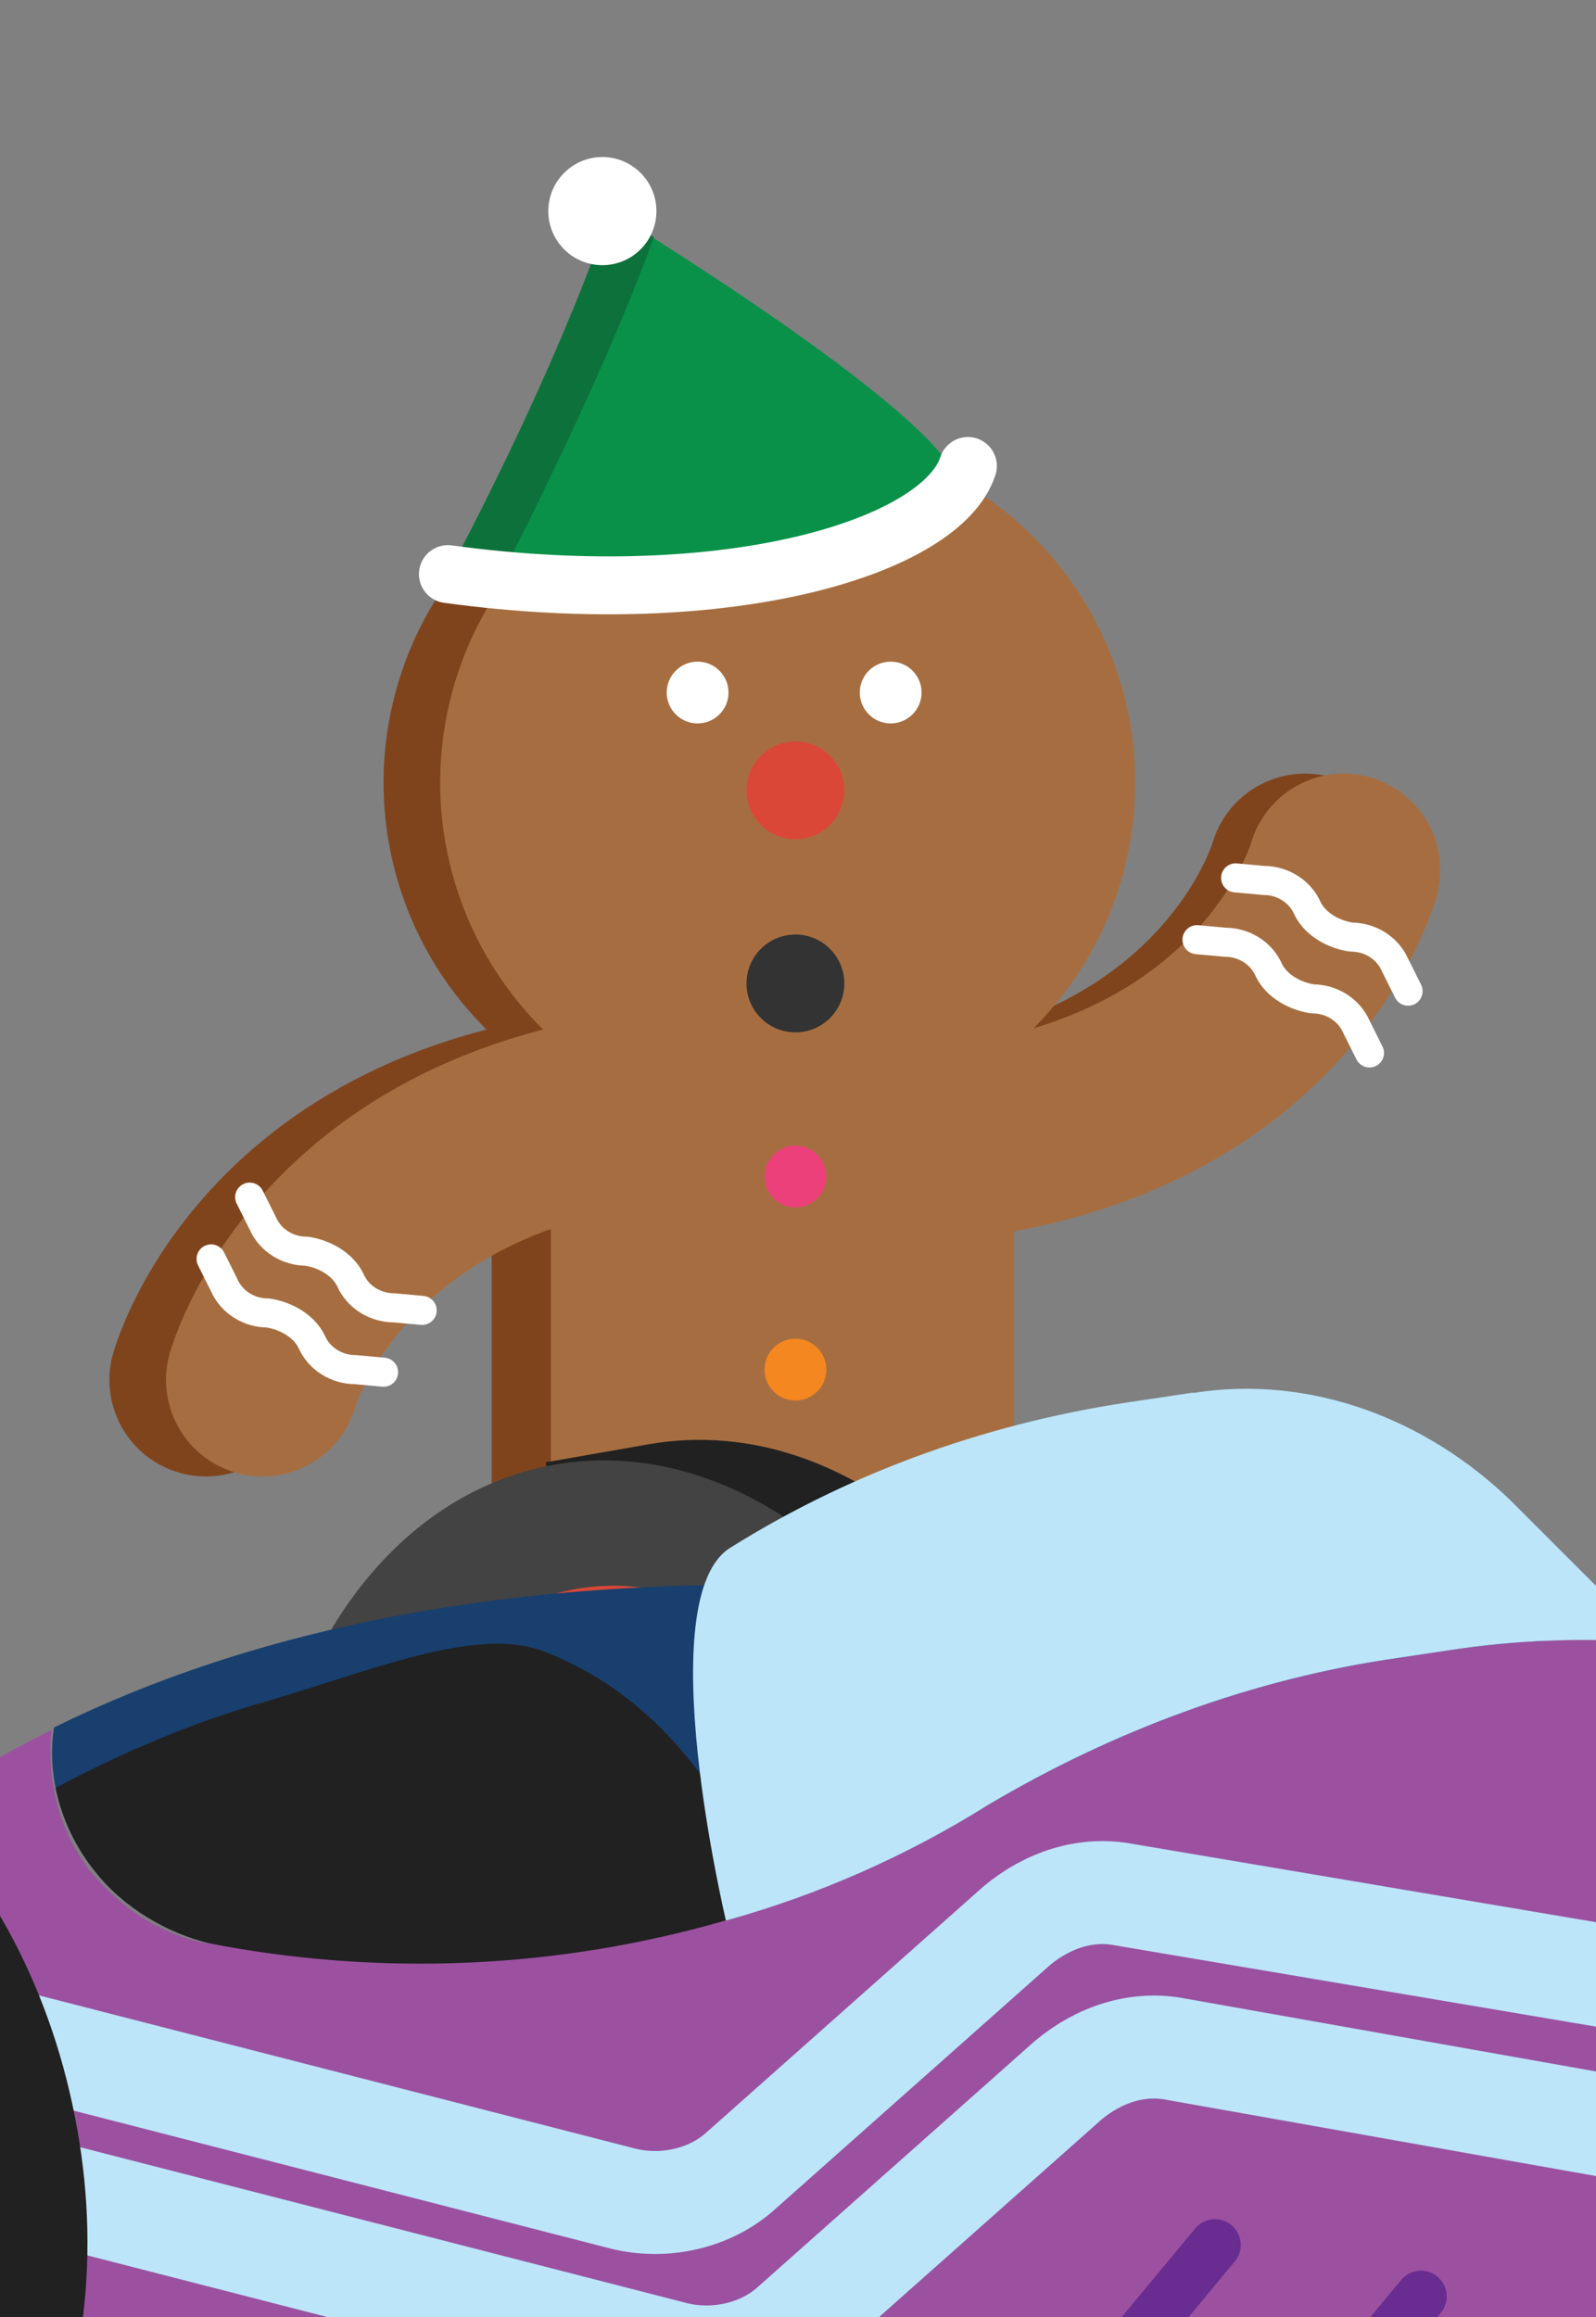 <?xml version="1.0" encoding="utf-8"?>
<!-- Generator: Adobe Illustrator 19.1.0, SVG Export Plug-In . SVG Version: 6.00 Build 0)  -->
<svg version="1.1" id="Layer_1" xmlns="http://www.w3.org/2000/svg" xmlns:xlink="http://www.w3.org/1999/xlink" x="0px" y="0px"
	 viewBox="0 0 62 90" style="enable-background:new 0 0 62 90;" xml:space="preserve">
<rect x="0" y="0" width="62" height="90" fill="#808080" stroke="none"/>
<style type="text/css">
	.st0{fill:#80441D;}
	.st1{fill:none;stroke:#80441D;stroke-width:7.5;stroke-linecap:round;stroke-linejoin:round;stroke-miterlimit:10;}
	.st2{fill:#A66E40;}
	.st3{fill:none;stroke:#A66E40;stroke-width:7.5;stroke-linecap:round;stroke-linejoin:round;stroke-miterlimit:10;}
	.st4{fill:#DA4737;}
	.st5{fill:#333333;}
	.st6{fill:#EC407A;}
	.st7{fill:#F58720;}
	.st8{fill:#26B2E7;}
	.st9{fill:#FFFFFF;}
	.st10{fill:none;stroke:#FFFFFF;stroke-width:1.129;stroke-linecap:round;stroke-linejoin:round;stroke-miterlimit:10;}
	.st11{fill:#099149;}
	.st12{fill:#0D713B;}
	.st13{fill:none;stroke:#FFFFFF;stroke-width:2.25;stroke-linecap:round;stroke-linejoin:round;stroke-miterlimit:10;}
	.st14{clip-path:url(#XMLID_2_);}
	.st15{fill:#212121;}
	.st16{fill:#434343;}
	.st17{fill:#BCE5FA;}
	.st18{clip-path:url(#XMLID_3_);fill:#212121;}
	.st19{fill:#9B51A0;}
	.st20{fill:none;stroke:#BCE5FA;stroke-width:4;stroke-linecap:round;stroke-linejoin:round;stroke-miterlimit:10;}
	.st21{fill:#D43B2B;}
	.st22{clip-path:url(#XMLID_4_);}
	.st23{fill:none;stroke:#183F6E;stroke-width:2.25;stroke-linecap:round;stroke-linejoin:round;stroke-miterlimit:10;}
	.st24{fill:none;stroke:#BCE5FA;stroke-width:6;stroke-linecap:round;stroke-linejoin:round;stroke-miterlimit:10;}
	.st25{fill:none;stroke:#692C90;stroke-width:2;stroke-linecap:round;stroke-linejoin:round;stroke-miterlimit:10;}
</style>
<g>
	<g>
		<circle class="st0" cx="28.4" cy="30.4" r="13.5"/>
		<path class="st0" d="M30.2,68.4h-4.2c-3.8,0-6.9-3.1-6.9-6.9V43.8c0-3.8,3.1-6.9,6.9-6.9h4.2c3.8,0,6.9,3.1,6.9,6.9v17.7
			C37.2,65.3,34.1,68.4,30.2,68.4z"/>
		<path class="st1" d="M31.9,44.6c15.8,0,18.8-10.8,18.8-10.8"/>
		<path class="st1" d="M26.8,42.8c-15.8,0-18.8,10.8-18.8,10.8"/>
		<path class="st1" d="M23.1,61.2c-0.2,18.4-12.5,14.1-8.3,20.3"/>
		<path class="st1" d="M33.4,61.2c0.2,18.4,12.5,14.1,8.3,20.3"/>
		<circle class="st0" cx="28.6" cy="30.7" r="1.9"/>
		<circle class="st0" cx="28.6" cy="38.2" r="1.2"/>
		<circle class="st0" cx="28.6" cy="45.7" r="1.2"/>
		<circle class="st0" cx="28.6" cy="53.2" r="1.2"/>
		<circle class="st0" cx="28.6" cy="60.7" r="1.2"/>
		<circle class="st0" cx="32.4" cy="26.9" r="1.2"/>
		<circle class="st0" cx="24.9" cy="26.9" r="1.2"/>
	</g>
	<g>
		<circle class="st2" cx="30.6" cy="30.4" r="13.5"/>
		<path class="st2" d="M32.5,68.4h-4.2c-3.8,0-6.9-3.1-6.9-6.9V43.8c0-3.8,3.1-6.9,6.9-6.9h4.2c3.8,0,6.9,3.1,6.9,6.9v17.7
			C39.4,65.3,36.3,68.4,32.5,68.4z"/>
		<path class="st3" d="M29,42.8c-15.8,0-18.8,10.8-18.8,10.8"/>
		<path class="st3" d="M33.4,44.6c15.8,0,18.8-10.8,18.8-10.8"/>
		<path class="st3" d="M25.4,61.2C25.2,79.6,12.9,75.3,17,81.5"/>
		<path class="st3" d="M35.7,61.2c0.2,18.4,12.5,14.1,8.3,20.3"/>
		<circle class="st4" cx="30.9" cy="30.7" r="1.9"/>
		<circle class="st5" cx="30.9" cy="38.2" r="1.9"/>
		<circle class="st6" cx="30.9" cy="45.7" r="1.2"/>
		<circle class="st7" cx="30.9" cy="53.2" r="1.2"/>
		<circle class="st8" cx="30.9" cy="60.7" r="1.2"/>
		<circle class="st9" cx="34.6" cy="26.9" r="1.2"/>
		<circle class="st9" cx="27.1" cy="26.9" r="1.2"/>
		<path class="st10" d="M48,34.1l1.1,0.1c0.7,0,1.4,0.4,1.7,1.1v0c0.3,0.6,1,1,1.7,1.1l0,0c0.7,0,1.4,0.4,1.7,1.1l0.5,1"/>
		<path class="st10" d="M46.5,36.5l1.1,0.1c0.7,0,1.4,0.4,1.7,1.1v0c0.3,0.6,1,1,1.7,1.1h0c0.7,0,1.4,0.4,1.7,1.1l0.5,1"/>
		<path class="st10" d="M14.9,53.3l-1.1-0.1c-0.7,0-1.4-0.4-1.7-1.1h0c-0.3-0.6-1-1-1.7-1.1h0c-0.7,0-1.4-0.4-1.7-1.1l-0.5-1"/>
		<path class="st10" d="M16.4,50.9l-1.1-0.1c-0.7,0-1.4-0.4-1.7-1.1h0c-0.3-0.6-1-1-1.7-1.1h0c-0.7,0-1.4-0.4-1.7-1.1l-0.5-1"/>
		<g>
			<path class="st10" d="M21.2,79.8l-1.1-0.4c-0.7-0.2-1.2-0.8-1.3-1.5l0,0c-0.1-0.7-0.6-1.3-1.3-1.5h0c-0.7-0.2-1.2-0.8-1.3-1.5
				L16,73.8"/>
			<path class="st10" d="M23.4,77.9l-1.1-0.4c-0.7-0.2-1.2-0.8-1.3-1.5l0,0c-0.1-0.7-0.6-1.3-1.3-1.5h0c-0.7-0.2-1.2-0.8-1.3-1.5
				l-0.2-1.1"/>
		</g>
		<g>
			<path class="st10" d="M39.3,78.9l1.1-0.4c0.7-0.2,1.2-0.8,1.3-1.5v0c0.1-0.7,0.6-1.3,1.3-1.5h0c0.7-0.2,1.2-0.8,1.3-1.5l0.2-1.1"
				/>
			<path class="st10" d="M37.1,77l1.1-0.4c0.7-0.2,1.2-0.8,1.3-1.5l0,0c0.1-0.7,0.6-1.3,1.3-1.5h0c0.7-0.2,1.2-0.8,1.3-1.5l0.2-1.1"
				/>
		</g>
	</g>
	<path class="st11" d="M17.4,22.3c11,1.5,20.7-0.6,19.8-3.6C36.4,15.9,23.7,8.2,23.7,8.2S22,13.6,17.4,22.3z"/>
	<g>
		<path class="st12" d="M23.7,8.2c0,0-1.7,5.4-6.3,14.1c0.7,0.1,1.3,0.2,2,0.2c3.4-6.6,5.3-11.3,6-13.3C24.3,8.6,23.7,8.2,23.7,8.2z
			"/>
	</g>
	<path class="st13" d="M17.4,22.3c11,1.5,19.2-1.1,20.2-4.2"/>
	<circle class="st9" cx="23.4" cy="8.2" r="2.1"/>
</g>
<g>
	<defs>
		<rect id="XMLID_162_" width="62" height="90"/>
	</defs>
	<clipPath id="XMLID_2_">
		<use xlink:href="#XMLID_162_"  style="overflow:visible;"/>
	</clipPath>
	<g class="st14">
		<g>
			<g>
				<g>
					<path class="st15" d="M43,72.7c-1.9-10.7-9.8-18-17.8-16.6l-4,0.7l6.1,38.4l4.5-0.9C39.8,92.9,44.9,83.3,43,72.7z"/>
				</g>
				
					<ellipse transform="matrix(0.985 -0.174 0.174 0.985 -12.85 5.476)" class="st16" cx="24.9" cy="76.2" rx="14.7" ry="19.6"/>
				
					<ellipse transform="matrix(0.985 -0.174 0.174 0.985 -12.85 5.476)" class="st4" cx="24.9" cy="76.2" rx="11" ry="14.7"/>
				
					<ellipse transform="matrix(0.985 -0.174 0.174 0.985 -12.85 5.476)" class="st17" cx="24.9" cy="76.2" rx="6.2" ry="8.3"/>
			</g>
			<g>
				<g>
					<path class="st15" d="M139,96.7c-1.9-10.7-9.8-18-17.8-16.6l-4,0.7l6.1,38.4l4.5-0.9C135.8,116.9,140.9,107.3,139,96.7z"/>
				</g>
				
					<ellipse transform="matrix(0.985 -0.174 0.174 0.985 -15.559 22.511)" class="st16" cx="120.9" cy="100.2" rx="14.7" ry="19.6"/>
				
					<ellipse transform="matrix(0.985 -0.174 0.174 0.985 -15.559 22.511)" class="st4" cx="120.9" cy="100.2" rx="11" ry="14.7"/>
				
					<ellipse transform="matrix(0.985 -0.174 0.174 0.985 -15.559 22.511)" class="st17" cx="120.9" cy="100.2" rx="6.2" ry="8.3"/>
			</g>
			<g>
				<g>
					<defs>
						<path id="XMLID_164_" d="M3.7,72.7L3.7,72.7c1.1,1.4,2.8,2.4,4.5,2.8l16.1,3.2l0,0l0,0c25.4-1.1,35.9-15.1,35.9-15.1
							c-10.9-0.9-21.1-1.6-25.6-1.9C20,60.9,9.6,63.4,2.1,67.1C1.8,69,2.4,71.1,3.7,72.7z"/>
					</defs>
					<use xlink:href="#XMLID_164_"  style="overflow:visible;fill:#183F6E;"/>
					<clipPath id="XMLID_3_">
						<use xlink:href="#XMLID_164_"  style="overflow:visible;"/>
					</clipPath>
					<path class="st18" d="M-5,77.8c0.1-2.5,1-4.5,2.3-5.4c2.6-1.8,7.4-4.7,13-6.3c4.1-1.2,8.1-2.9,10.7-2C31.5,68,32.1,84,32.1,84"
						/>
				</g>
				<path class="st19" d="M142.9,102c-2.1-9.3-10.6-31.8-44.5-35.4c0,0-17.3-1.5-34.2-2.8c-2.6-0.2-5.3-0.1-7.9,0.3l-2,0.3
					c-5.6,0.8-11,2.8-15.9,5.7l0,0c-9,5.5-19.8,7.4-30.2,5.4l-0.1,0c-1.7-0.3-3.3-1.3-4.4-2.6l-0.1-0.1c-1.3-1.6-1.8-3.6-1.6-5.6
					c-14.6,7.2-17.7,18.8-17.7,18.8l1.6,0.4l19.4,5l47.4,12.3l0.2-0.1c2.7,0.7,5.9,1.6,11.1,3c0,0,28.4,7.4,39.3,9.9
					c2.6,0.6,5.4,0.5,7.9-0.3l28.5-9C142,106.5,143.4,104.3,142.9,102z"/>
			</g>
			<path class="st20" d="M79.8,79.7l-36.1-6.1c-1.5-0.3-3,0.2-4.2,1.2l-10.7,9.5c-1.2,1.1-3,1.5-4.6,1.1l-58-14.9"/>
			<path class="st20" d="M68.8,83.7l-23.1-4.1c-1.5-0.3-3,0.2-4.2,1.2l-10.7,9.5c-1.2,1.1-3,1.5-4.6,1.1l-58-14.9"/>
			<g>
				<g>
					<path class="st15" d="M3,82.7C1.1,72-6.8,64.7-14.8,66.1l-4,0.7l6.1,38.4l4.5-0.9C-0.2,102.9,4.9,93.3,3,82.7z"/>
				</g>
				
					<ellipse transform="matrix(0.985 -0.174 0.174 0.985 -15.194 -1.318)" class="st16" cx="-15.1" cy="86.2" rx="14.7" ry="19.6"/>
				
					<ellipse transform="matrix(0.985 -0.174 0.174 0.985 -15.194 -1.318)" class="st21" cx="-15.1" cy="86.2" rx="11" ry="14.7"/>
				
					<ellipse transform="matrix(0.985 -0.174 0.174 0.985 -15.194 -1.318)" class="st7" cx="-15.1" cy="86.2" rx="11" ry="14.7"/>
				
					<ellipse transform="matrix(0.985 -0.174 0.174 0.985 -15.194 -1.318)" class="st17" cx="-15.1" cy="86.2" rx="6.2" ry="8.3"/>
			</g>
			<g>
				<g>
					<path class="st15" d="M99,106.7c-1.9-10.7-9.8-18-17.8-16.6l-4,0.7l6.1,38.4l4.5-0.9C95.8,126.9,100.9,117.3,99,106.7z"/>
				</g>
				
					<ellipse transform="matrix(0.985 -0.174 0.174 0.985 -17.904 15.717)" class="st16" cx="80.9" cy="110.2" rx="14.7" ry="19.6"/>
				
					<ellipse transform="matrix(0.985 -0.174 0.174 0.985 -17.904 15.717)" class="st7" cx="80.9" cy="110.2" rx="11" ry="14.7"/>
				
					<ellipse transform="matrix(0.985 -0.174 0.174 0.985 -17.904 15.717)" class="st17" cx="80.9" cy="110.2" rx="6.2" ry="8.3"/>
			</g>
			<path class="st17" d="M28.4,60.1L28.4,60.1c4.8-3,10.2-4.9,15.9-5.7l2-0.3c0,0,0.1,0,0.1,0c4.5-0.7,9,1,12.3,4.2l5.5,5.5
				c-2.6-0.2-5.3-0.1-7.9,0.3l-2,0.3c-5.6,0.8-11,2.8-15.9,5.7l0,0c-3.2,2-6.6,3.5-10.2,4.5C28.2,74.6,25.2,62,28.4,60.1z"/>
			<g>
				<defs>
					<path id="XMLID_163_" d="M138.9,102.4l-31.8,9.8l-1.9-10.4c-1.5-8.2,3.4-16.3,11.4-18.7l0,0c9.5-2.9,19.3,3.1,21.1,12.8
						L138.9,102.4z"/>
				</defs>
				<use xlink:href="#XMLID_163_"  style="overflow:visible;fill:#BCE5FA;"/>
				<clipPath id="XMLID_4_">
					<use xlink:href="#XMLID_163_"  style="overflow:visible;"/>
				</clipPath>
				<g class="st22">
					<line class="st23" x1="129.9" y1="76" x2="137.1" y2="110.8"/>
					<line class="st23" x1="122.2" y1="78.5" x2="129.4" y2="113.3"/>
					<line class="st23" x1="114.4" y1="81" x2="121.6" y2="115.8"/>
					<line class="st23" x1="106.7" y1="83.5" x2="113.9" y2="118.3"/>
				</g>
			</g>
			<g>
				<path class="st24" d="M92.7,114.7c7.1,2.3,14.7,2.4,21.9,0.2l31.6-10"/>
			</g>
		</g>
		<g>
			<path class="st17" d="M74,67.8c0,0,2.6-0.1,6.8,0c4.2,0.1,9.7,0.6,15.3,1.7c1.4,0.2,2.7,0.6,4.1,0.9c1.4,0.3,2.7,0.7,3.9,1.2
				c1.3,0.5,2.4,1,3.5,1.6c1.1,0.6,2.1,1.2,3,1.9c0.9,0.6,1.6,1.3,2.2,2c0.3,0.3,0.6,0.7,0.8,0.9c0.2,0.3,0.4,0.6,0.6,0.9
				c0.4,0.5,0.6,1,0.7,1.3c0.1,0.3,0.2,0.5,0.2,0.5l-0.2,0.1c0,0-0.1-0.1-0.4-0.4c-0.2-0.2-0.5-0.6-1-1c-0.2-0.2-0.5-0.4-0.7-0.6
				c-0.3-0.2-0.6-0.4-0.9-0.7c-0.7-0.5-1.5-1-2.3-1.5c-0.9-0.5-1.9-1-2.9-1.4c-1.1-0.5-2.2-0.9-3.4-1.4c-1.2-0.4-2.4-0.9-3.7-1.3
				c-1.3-0.4-2.6-0.8-4-1.2c-5.4-1.4-10.7-2.1-14.9-2.6c-4.2-0.5-6.8-0.6-6.8-0.6V67.8z"/>
		</g>
		<g>
			<g>
				<line class="st25" x1="47.2" y1="87.2" x2="42.3" y2="93.1"/>
			</g>
			<line class="st25" x1="55.2" y1="89.2" x2="50.3" y2="95.1"/>
			<g>
				<line class="st25" x1="63.2" y1="91.2" x2="58.3" y2="97.1"/>
			</g>
		</g>
	</g>
</g>
</svg>
